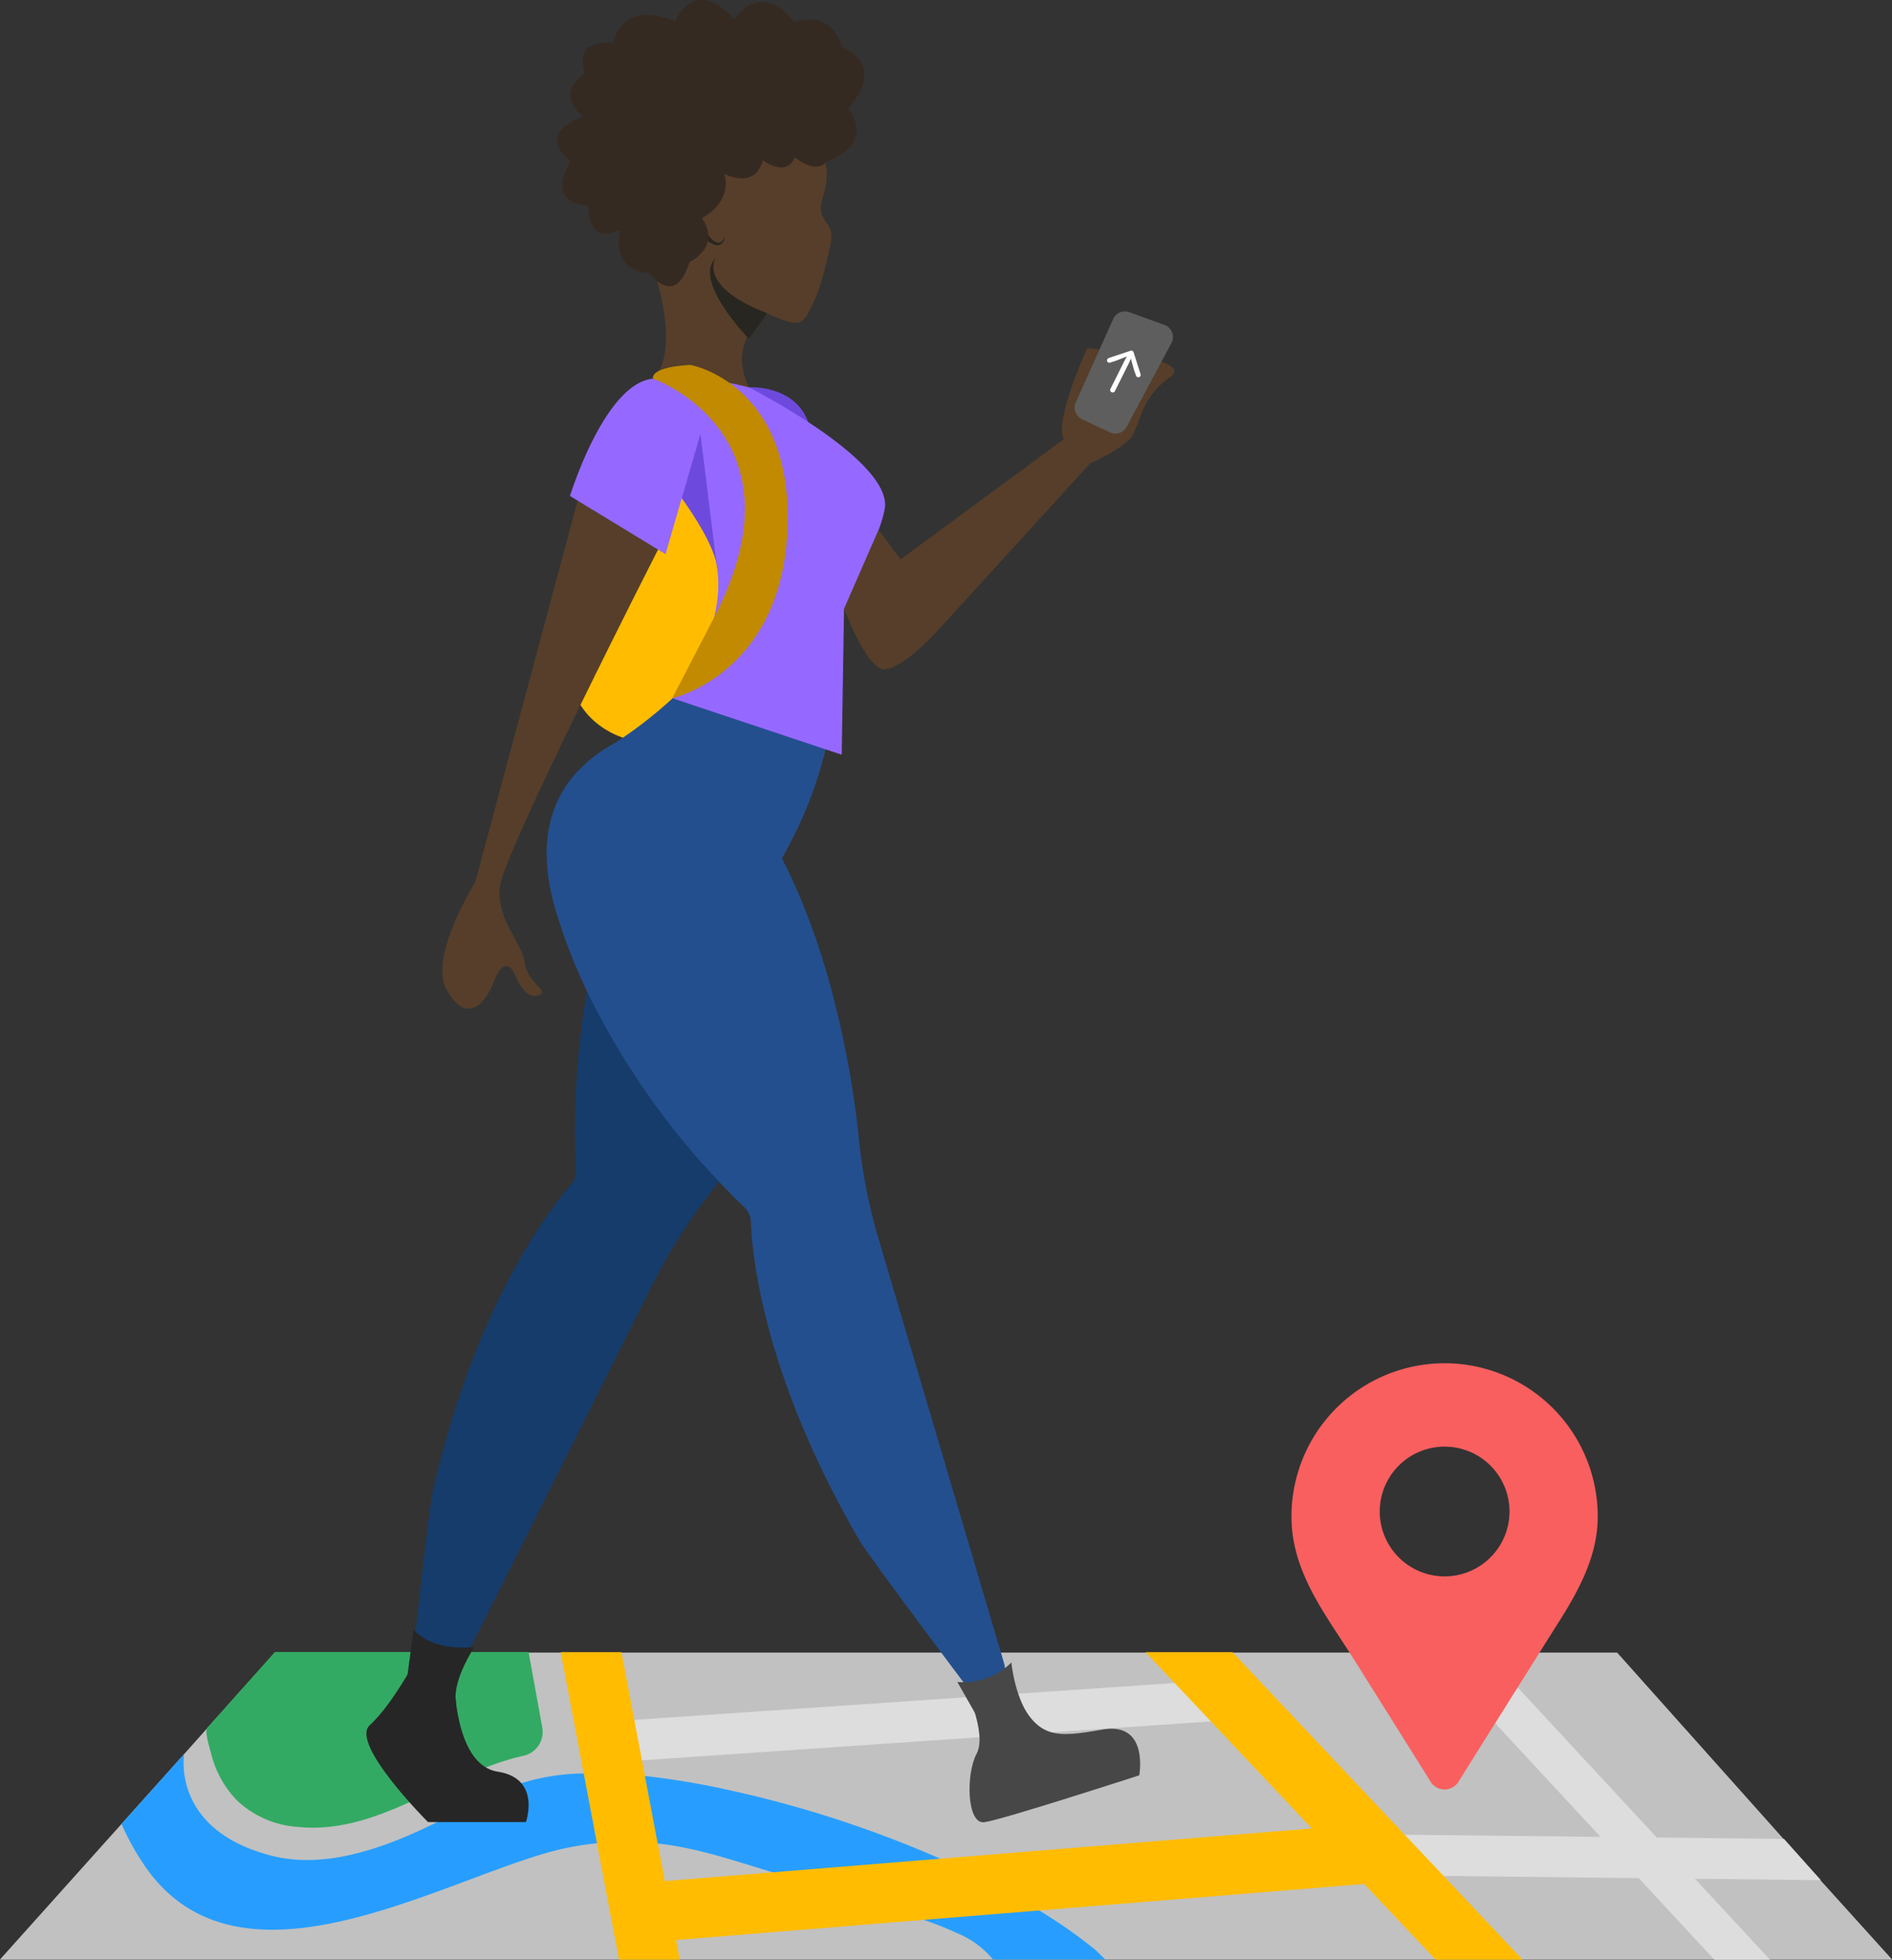 <svg xmlns="http://www.w3.org/2000/svg" viewBox="0 0 363.07 376.09"><rect x="0" y="0" width="363.07" height="376.09" fill="#333333" stroke="none"/><defs><style>.cls-1{fill:#c1c1c1;}.cls-2{fill:#ddd;}.cls-3{fill:#f95f5f;}.cls-4{fill:#279eff;}.cls-5{fill:#33aa63;}.cls-6{fill:#ffbc00;}.cls-7{fill:#563e2a;}.cls-8{fill:#262626;}.cls-9{fill:#474747;}.cls-10{fill:#6d4add;}.cls-11{fill:#153c6b;}.cls-12{fill:#9569ff;}.cls-13{fill:#5e5e5e;}.cls-14{fill:none;stroke:#6d6441;stroke-miterlimit:10;}.cls-15{fill:#282620;}.cls-16{fill:#352a22;}.cls-17{fill:#234f8e;}.cls-18{fill:#c18a00;}.cls-19{fill:#fff;}</style></defs><g id="Layer_3" data-name="Layer 3"><path class="cls-1" d="M431.54,438H68.46L91.77,412l12-13.39h0l4.46-5s0,0,0,0,.22-.26.63-.7a1,1,0,0,1,.18-.2c.32-.37.73-.83,1.22-1.37.14-.17.31-.35.48-.53l3.39-3.81c.19-.2.37-.41.55-.61l2.71-3,.55-.62,3.11-3.48s0-.05.06-.06a.68.68,0,0,0,.09-.12H378.79l32,35.84,7.07,7.91Z" transform="translate(-68.46 -61.96)"/><polygon class="cls-2" points="339.66 376.09 328.98 376.09 314.47 360.43 307.13 352.51 286.92 330.7 274.29 317.07 260.44 302.13 265.8 296.39 284.97 317.07 291.24 323.84 317.93 352.63 325.26 360.55 339.66 376.09"/><path class="cls-3" d="M345.68,323.58A29.39,29.39,0,0,0,316.29,353c0,10.09,5.88,17.93,11.09,26l.79,1.24Q335.6,392.07,343,403.9a3.15,3.15,0,0,0,5.27.1s0,0,0,0l6.41-10.24c.23-.36.46-.71.68-1.07l4.31-6.86q2.13-3.37,4.25-6.77c1.32-2.11,2.66-4.23,4-6.35,3.76-6,7.14-12.42,7.14-19.7A29.4,29.4,0,0,0,345.68,323.58Zm0,16A12.45,12.45,0,1,1,333.23,352,12.45,12.45,0,0,1,345.68,339.58Z" transform="translate(-68.46 -61.96)"/><polygon class="cls-2" points="119.01 338.1 117.9 330.32 238.06 322.12 239.16 329.89 119.01 338.1"/><polygon class="cls-2" points="349.42 360.82 325.26 360.55 314.47 360.43 277.02 360.01 265.85 359.89 265.36 352.05 269.55 352.1 307.13 352.51 317.93 352.63 342.35 352.91 349.42 360.82"/><path class="cls-4" d="M280.58,438H259a17.06,17.06,0,0,0-6.31-4.8,67.4,67.4,0,0,0-7.08-2.84h0c-3-1-6-2-8.91-2.95-5.49-1.89-11.07-3.57-16.69-5.17-1.12-.33-2.25-.66-3.37-1h0c-6.69-2-13.31-4.31-20.38-5.3-.5-.07-1-.13-1.51-.18A53,53,0,0,0,183,415.7a55.93,55.93,0,0,0-10.83,2.19c-22.56,6.88-58.06,27.08-75.55,2.7A51.2,51.2,0,0,1,91.77,412l12-13.39c-.35,3.18-.36,14.88,16.45,19.39,8.24,2.21,16.89.08,24.41-2.89,7-2.77,13.35-6.5,20.16-9.59a41.77,41.77,0,0,1,15.72-3.22,82.46,82.46,0,0,1,11.73.49,150.67,150.67,0,0,1,16.4,2.77,215.47,215.47,0,0,1,40.29,13.12h0a161.46,161.46,0,0,1,19,9.94c.74.45,1.46.92,2.19,1.38a90.51,90.51,0,0,1,8.42,6.06C278.8,436.23,279.71,437.23,280.58,438Z" transform="translate(-68.46 -61.96)"/><path class="cls-5" d="M108.23,393.55c-.57.63.54,4.16.72,4.83a19.58,19.58,0,0,0,5.07,9.18,18.9,18.9,0,0,0,11.55,5c15.85,1.59,28.48-10.38,43.35-13.65a4.69,4.69,0,0,0,3.6-5.43L169.89,379H121.21Z" transform="translate(-68.46 -61.96)"/><polygon class="cls-6" points="130.44 376.09 118.79 376.09 114.55 353.75 112.01 340.31 107.6 317.07 119.25 317.07 121.72 330.07 123.19 337.82 123.75 340.8 126.22 353.84 127.58 361 129.73 372.31 130.44 376.09"/><polygon class="cls-6" points="118.4 373.23 116.73 361.88 261.3 350.11 262.96 361.46 118.4 373.23"/><polygon class="cls-6" points="292.18 376.09 275.5 376.09 261.79 361.56 251.73 350.89 232.37 330.36 225.41 322.98 219.83 317.07 236.51 317.07 269.55 352.1 277.02 360.01 292.18 376.09"/></g><g id="Layer_2" data-name="Layer 2"><path class="cls-6" d="M188.33,203.63s-12.27-3.21-10.49-17.16S189,142.61,201,142.93s16.37,41.45,16.37,41.45l-19,21.11-6.66,1.77Z" transform="translate(-68.46 -61.96)"/><path class="cls-7" d="M179.32,158l-19.66,73.24s-8.93,14.23-5.58,20.51,7.11,4,9.21-1.53,3.9-1.4,3.9-1.4,1.82,5,4.47,4.19-2-2.24-2.51-6.28-5.45-8.1-4.75-14.65,30.35-64.68,30.35-64.68L193,158Z" transform="translate(-68.46 -61.96)"/><path class="cls-7" d="M215.69,122.08s-7.9,5.18-3.52,14.2-18.42-1.67-18.42-1.67,7.31-4.58-3-29.87C196.91,104.74,215.69,122.08,215.69,122.08Z" transform="translate(-68.46 -61.96)"/><path class="cls-8" d="M147.48,381.9s-4.15,7.59-8.06,11.13,11.17,18.6,11.17,18.6h18.79s3-8.37-5.4-9.67-8.32-17.65-8.32-17.65Z" transform="translate(-68.46 -61.96)"/><path class="cls-9" d="M253.38,385s4.61,9.55,2.5,13.49-1.9,13.6,1.46,13.17,29.74-9,29.74-9S289,392.3,280,393.88s-12.31,1.77-16.36-6.52-4.86-9.54-4.86-9.54l-7-5.32Z" transform="translate(-68.46 -61.96)"/><path class="cls-10" d="M212.17,136.28s8.72-.55,11.38,6.66-10.64.32-10.64.32Z" transform="translate(-68.46 -61.96)"/><path class="cls-10" d="M199.28,157.56s6.05,8.19,6.73,12.95,6.9-18.32,6.9-18.32l-6.81-10.7-7.42,1.86-3,8.1Z" transform="translate(-68.46 -61.96)"/><path class="cls-11" d="M227.52,250.15a136.5,136.5,0,0,1-6.7,15.15,182.42,182.42,0,0,1-14.44,23.39c-.86,1.19-1.68,2.29-2.44,3.29a104.07,104.07,0,0,0-10.14,16.24l-38.14,76.09a4.33,4.33,0,0,1-8.18-2.41c.73-6.78,3-27.56,3.93-33.28l.06-.29c8.16-35.82,22.37-54.19,26.53-59a4.27,4.27,0,0,0,1-3.08c-.12-1.95-.26-5.41-.18-9.94a152.63,152.63,0,0,1,2.3-24,127.62,127.62,0,0,1,5.35-20.42,103.1,103.1,0,0,1,4.93-11.69c3.9-7.88,8.61-12.4,13.49-14.74a18.66,18.66,0,0,0,2.14,4.11c10.08,11.42,16.39,26.31,20.33,40.12Z" transform="translate(-68.46 -61.96)"/><path class="cls-12" d="M186.41,207.23s21.29-16.25,19.81-35l-3.35-27-6.7,23.07-18.33-11.16s6.61-21.58,15.91-22.51a56.06,56.06,0,0,1,18.42,1.67s27.91,14.14,26.05,23.44S228,176.47,228.35,193s-9.88,33.59-9.88,33.59Z" transform="translate(-68.46 -61.96)"/><path class="cls-7" d="M230.44,178.77s4.42,11.93,7.86,11.65,9.5-6.79,9.5-6.79l29.86-32.74s6.6-2.89,8.09-5.31,1.77-7.47,7.16-11.17-15.81-5.66-15.81-5.66-6.51,14.21-4.47,17.47l-31.35,23.09-4.22-5.68-5,1.68-5.77,11.07Z" transform="translate(-68.46 -61.96)"/><path class="cls-13" d="M276.11,142.42l5.35,2.52a2.44,2.44,0,0,0,3.2-1.06l8.6-16.1a2.46,2.46,0,0,0-1.33-3.46l-6.78-2.45a2.44,2.44,0,0,0-3.07,1.3l-7.17,16A2.45,2.45,0,0,0,276.11,142.42Z" transform="translate(-68.46 -61.96)"/><path class="cls-14" d="M212.17,99.35" transform="translate(-68.46 -61.96)"/><path class="cls-7" d="M190.93,104.53a17,17,0,0,1-3.86-14c.93-5.1,5.57-8.35,10.05-10.26,5.33-2.28,11.46-3.33,17-1.48a20,20,0,0,1,9.14,6.61c2.89,3.67,4.64,8.55,3.47,13.07-.37,1.41-1,2.85-.65,4.26s1.41,2.23,1.78,3.49a6.56,6.56,0,0,1-.14,3.17c-1,4.49-2,9-4.41,13a3.21,3.21,0,0,1-1.28,1.35,3.12,3.12,0,0,1-2.11,0,34,34,0,0,1-9.66-4.72c-4.23-2.77-8.22-5.89-12.37-8.79A37.41,37.41,0,0,1,190.93,104.53Z" transform="translate(-68.46 -61.96)"/><path class="cls-15" d="M205.38,100.94a13.53,13.53,0,0,0-2-.41,2.51,2.51,0,0,0-1.74.24c-.3.26-.23.9,0,1.5a10.38,10.38,0,0,0,.83,1.8,21.25,21.25,0,0,0,2.21,3.39,2.81,2.81,0,0,0,1.48,1.07c.57.11,1.11-.47,1.41-1.08a2.25,2.25,0,0,1-.41,1,1.37,1.37,0,0,1-1,.58,3.1,3.1,0,0,1-2-1,14.64,14.64,0,0,1-2.53-3.46,10.67,10.67,0,0,1-.86-2,4,4,0,0,1-.15-1.17,1.51,1.51,0,0,1,.61-1.22,1.86,1.86,0,0,1,1.21-.29,4.37,4.37,0,0,1,1.1.2A8.87,8.87,0,0,1,205.38,100.94Z" transform="translate(-68.46 -61.96)"/><path class="cls-16" d="M227,93s9.69-3,4.2-10.24c0,0,7.81-7.81-1.26-11.9,0,0-1.35-7.07-9.07-4.65,0,0-5.95-8.36-11.53-.51,0,0-6.89-8.7-11.35.32,0,0-9.58-4.46-11.72,3.81-.47.93-7.72-1.21-5.58,6.33,0,0-6,3.26-.4,8.19,0,0-9.27,2.79-2.39,8.65,0,0-5.21,7.81,3.44,8.46,0,0-.37,7.72,6.14,4.65,0,0-2.23,7.72,5.67,8.28,0,0,4.82,6.89,7.62-2.14,0,0,6.17-2.79,2.39-8.46,0,0,5.81-2.7,4.32-8.47,0,0,5.86,3.17,7.35-2.6,0,0,4.55,3.44,6.14-.56C221,92.19,225.07,95.54,227,93Z" transform="translate(-68.46 -61.96)"/><path class="cls-15" d="M205.75,111.54s-3.46,5.37,9.94,10.54l-3.52,4.9S201.38,115.91,205.75,111.54Z" transform="translate(-68.46 -61.96)"/><path class="cls-17" d="M197.5,196a83.17,83.17,0,0,1-13.56,10.12c-7,4,34.53,20.54,34.53,20.54a76.55,76.55,0,0,0,8.38-20.87C230.05,193,197.5,196,197.5,196Z" transform="translate(-68.46 -61.96)"/><path class="cls-17" d="M257,386.7A4.33,4.33,0,0,1,253.5,385c-4.1-5.45-16.63-22.18-19.86-27a1.28,1.28,0,0,1-.15-.25c-18.52-31.73-20.7-54.86-20.93-61.2a4.28,4.28,0,0,0-1.34-3c-1.08-1-2.77-2.67-4.84-4.88-.66-.69-1.36-1.44-2.09-2.25a144.89,144.89,0,0,1-23.13-34.1c-.55-1.17-1.1-2.36-1.62-3.56a103.69,103.69,0,0,1-4.39-11.9c-8.45-28.15,15.31-35,23.86-36.6a4.33,4.33,0,0,1,4.68,2.39c.42.89.84,1.87,1.24,2.82a18.66,18.66,0,0,0,2.14,4.11c10.08,11.42,16.39,26.31,20.33,40.12l.12.43a183.79,183.79,0,0,1,5.78,30.58A103.75,103.75,0,0,0,237,299.52l24.13,81.61A4.33,4.33,0,0,1,257,386.7Z" transform="translate(-68.46 -61.96)"/><polygon class="cls-12" points="129.03 134 161.52 144.84 161.97 116.82 168.6 101.67 156.63 99.81 129.03 134"/><path class="cls-18" d="M193.75,134.61s30.05,10.57,11.72,45.9l-8,15.45s21-4.61,22.11-32.51S201,132,201,132,193.56,132.19,193.75,134.61Z" transform="translate(-68.46 -61.96)"/><path class="cls-8" d="M146.67,383.31l1.16-8.64s2.93,4.18,11.65,3.38c0,0-4.08,6.16-3.55,10.28s-7,.64-7,.64l-2.06-2.55Z" transform="translate(-68.46 -61.96)"/><path class="cls-9" d="M255.58,390.74l-3.41-6A13,13,0,0,0,262.54,381s.65,7.1,4,11.09S255.58,390.74,255.58,390.74Z" transform="translate(-68.46 -61.96)"/><g id="Regular-S"><path class="cls-19" d="M281.76,137.22a.47.47,0,0,0,.65-.21l2.66-5.31.4-.91.59,2.13.4,1.12a.4.4,0,0,0,.24.27.45.45,0,0,0,.62-.21.49.49,0,0,0,0-.38L286,129.59a.48.48,0,0,0-.25-.3.44.44,0,0,0-.39,0l-4.12,1.37a.52.52,0,0,0-.29.25.46.46,0,0,0,.2.63.5.5,0,0,0,.36,0l1.13-.36,2.06-.81-.48.88-2.65,5.31A.45.45,0,0,0,281.76,137.22Z" transform="translate(-68.46 -61.96)"/></g></g></svg>